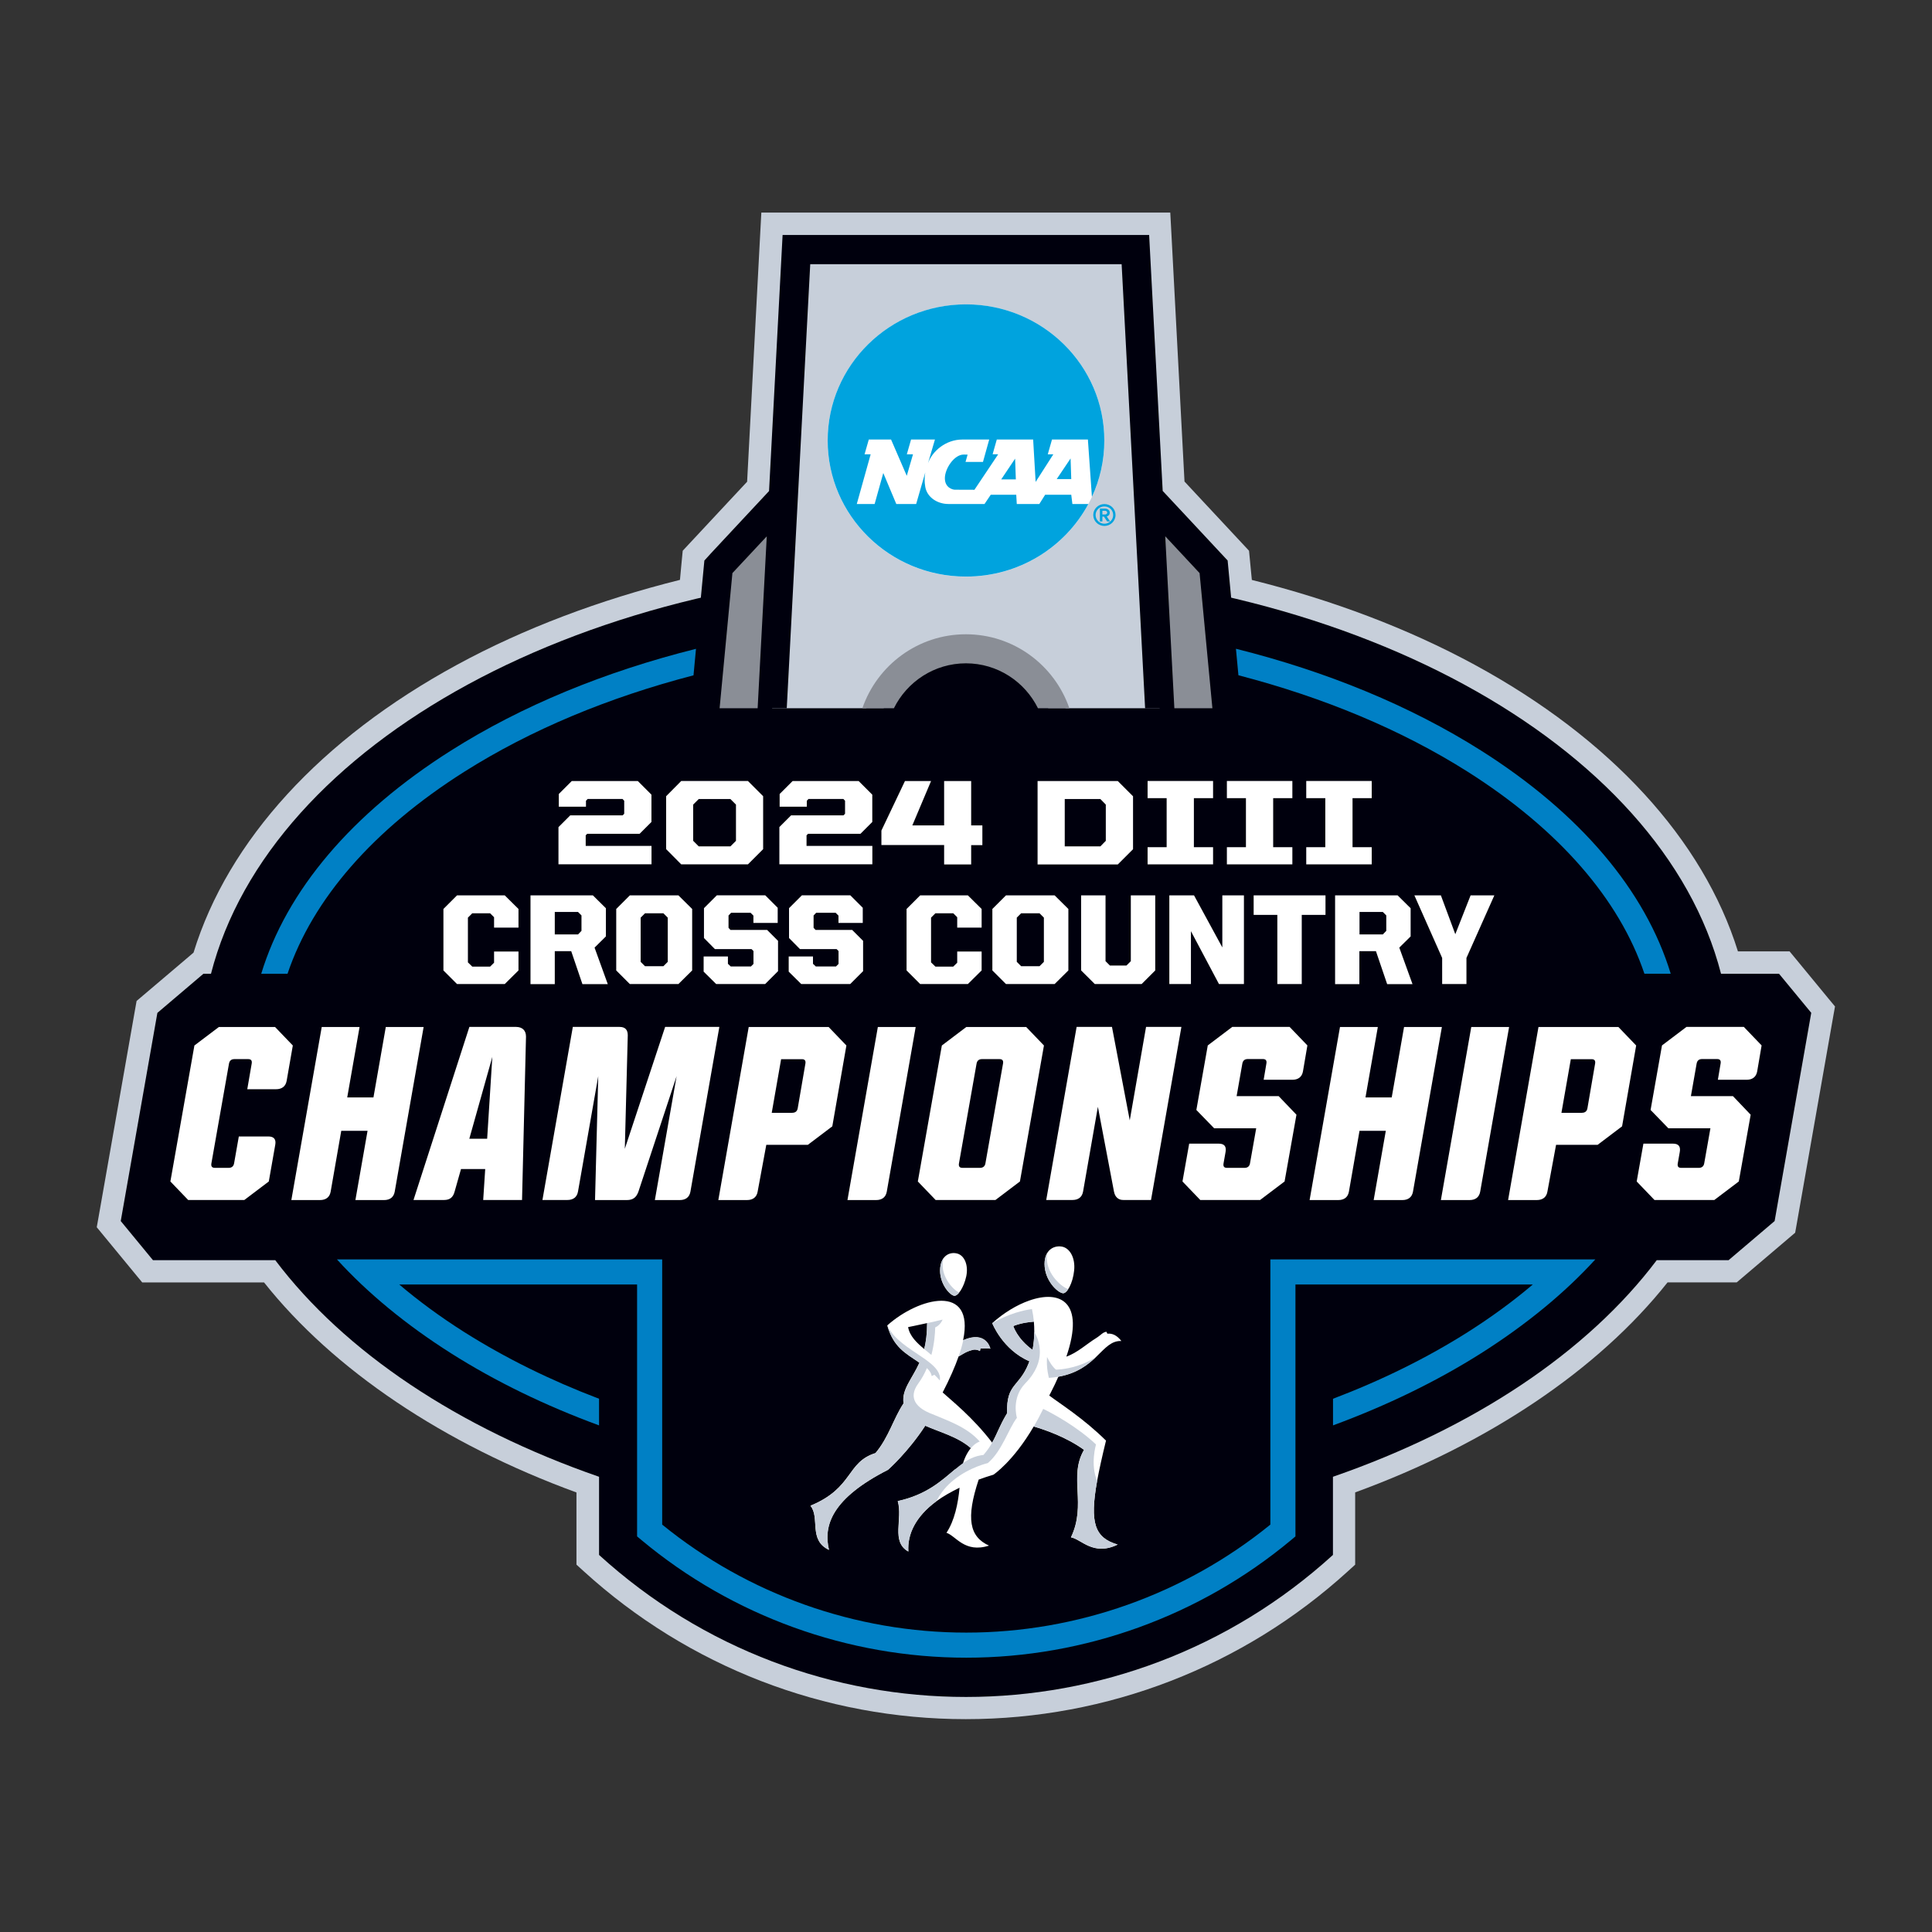 <?xml version="1.0" encoding="utf-8"?>
<!-- Generator: Adobe Illustrator 28.1.0, SVG Export Plug-In . SVG Version: 6.00 Build 0)  -->
<svg version="1.1" id="Layer_1" xmlns="http://www.w3.org/2000/svg" xmlns:xlink="http://www.w3.org/1999/xlink" x="0px" y="0px"
	 viewBox="0 0 288 288" style="enable-background:new 0 0 288 288;" xml:space="preserve">
<rect x="0" y="0" width="288" height="288" fill="#333333" stroke="none"/>
<style type="text/css">
	.st0{fill:#C7CFDA;}
	.st1{fill:#00000D;}
	.st2{fill:#FFFFFF;}
	.st3{fill:#00A3DE;}
	.st4{fill:#8A8E96;}
	.st5{fill:#0080C5;}
</style>
<g>
	<path class="st0" d="M272.57,148.86l-1.86-2.26l-2.94-3.57l-1-1.21h-1.57h-6.13c-5.18-16.64-19.01-31.73-39.24-42.72
		c-9.95-5.41-21.2-9.65-33.22-12.65l-0.17-1.75l-0.14-1.47l-0.11-1.13l-0.77-0.83l-1.01-1.08l-5.12-5.49l-2.72-2.92l-1.95-36.93
		l-0.17-3.16h-3.16h-27.32h-27.32h-3.16l-0.17,3.16l-1.95,36.96l-2.7,2.89l-5.12,5.49l-1.01,1.08l-0.77,0.83l-0.11,1.13l-0.14,1.47
		l-0.16,1.74c-12.01,3-23.27,7.24-33.22,12.65c-20.3,11.03-34.16,26.2-39.29,42.91l-0.71,0.61l-3.43,2.91l-3.43,2.91l-0.92,0.78
		l-0.21,1.18l-5.46,31.04l-0.27,1.51l0.98,1.19l4.8,5.83l1,1.21h1.57h16.59c10.34,13.03,26.75,24.06,46.57,31.31v9.29v1.47
		l1.09,0.99c15.61,14.22,35.83,22.04,56.95,22.04c21.11,0,41.34-7.83,56.95-22.04l1.09-0.99l0-1.47l0-9.3
		c19.82-7.24,36.23-18.27,46.57-31.31h9.08h1.23l0.93-0.79l1.73-1.47l5.13-4.36l0.92-0.78l0.21-1.18l5.46-31.04l0.27-1.51
		L272.57,148.86z"/>
	<g>
		<path class="st1" d="M265.2,145.16h-8.65c-8.8-34.32-55.84-60.52-112.55-60.52s-103.75,26.2-112.55,60.52h-1.13
			c-2.68,2.28-4.18,3.55-6.86,5.83L18,182.02c1.87,2.28,2.93,3.55,4.8,5.83h18.23c10.34,13.7,27.3,25.02,48.27,32.29v11.65l0,0
			c31,28.23,78.4,28.23,109.4,0l0,0v-11.65c20.97-7.27,37.94-18.58,48.27-32.29h10.71c2.68-2.28,4.18-3.55,6.86-5.83l5.46-31.04
			C268.13,148.71,267.07,147.43,265.2,145.16z"/>
	</g>
	<path class="st0" d="M131.72,105.58c2.77-3.87,7.27-7.47,12.23-7.47c4.96,0,9.55,3.59,12.32,7.47h16.6l-3.62-68.37h-50.53
		l-3.62,68.37H131.72z"/>
	<g id="NCAA_DIsk_4C_00000167368338842485562720000000458499159019953281_">
		<g>
			<g>
				<path class="st2" d="M164.62,65.67c0,11.21-9.23,20.29-20.62,20.29c-11.39,0-20.62-9.09-20.62-20.29s9.23-20.29,20.62-20.29
					C155.39,45.37,164.62,54.46,164.62,65.67"/>
				<path class="st3" d="M159.86,75.13h2.38c-3.46,6.44-10.33,10.82-18.24,10.82c-11.39,0-20.62-9.09-20.62-20.29
					s9.23-20.29,20.62-20.29c11.39,0,20.62,9.09,20.62,20.29c0,3-0.66,5.85-1.85,8.41l-0.6-8.55h-5.35l-0.63,2.2h0.83l-2.64,4.12
					l-0.37-6.32h-5.42l-0.62,2.19l0.83,0.01l-3.54,5.29L142.34,73c-0.31,0-1.49-0.28-1.49-1.71c0-1.44,1.39-3.53,2.8-3.53l0.59,0.01
					c-0.1,0.35-0.31,1.09-0.31,1.09h2.6l0.93-3.34h-4c-2.49,0-4.5,1.75-5.13,3.55l1.04-3.55h-3.56l-0.63,2.2l0.92,0l-0.93,3.21
					l-2.34-5.41h-3.32l-0.63,2.2h0.91l-2.07,7.41h2.66c0,0,1.03-3.68,1.29-4.62c0.38,0.89,1.94,4.62,1.94,4.62h2.96l1.36-4.71
					c-0.12,0.7-0.13,1.43,0,2.16c0.26,1.54,1.79,2.55,3.45,2.55h5.38l0.93-1.38h3.8l0.08,1.38h3.36l0.87-1.38h3.89L159.86,75.13z
					 M157.52,71.42h2.17l-0.1-3.08L157.52,71.42z M149.25,71.46h2.18l-0.11-3.09L149.25,71.46z"/>
				<path class="st3" d="M164.63,75.14c-0.92,0-1.66,0.73-1.66,1.63c0,0.9,0.74,1.63,1.66,1.63s1.66-0.73,1.66-1.63
					C166.29,75.86,165.56,75.14,164.63,75.14 M165.94,76.78c0,0.71-0.59,1.29-1.31,1.29c-0.72,0-1.31-0.58-1.31-1.29
					c0-0.72,0.57-1.29,1.31-1.29C165.36,75.49,165.94,76.05,165.94,76.78"/>
				<path class="st3" d="M165.43,76.42c0-0.37-0.35-0.6-0.67-0.6h-0.8v1.91h0.37v-0.72h0.23l0.48,0.72h0.44l-0.5-0.74
					C165.14,76.95,165.43,76.8,165.43,76.42 M165.05,76.42c0,0.16-0.15,0.27-0.29,0.27h-0.43v-0.55h0.43
					C164.9,76.14,165.05,76.25,165.05,76.42"/>
			</g>
		</g>
	</g>
	<path class="st1" d="M183.14,85.02L183,83.55l-1.01-1.08l-5.12-5.49l-3.55-3.8l-2.02-38.15h-27.32h-27.32l-2.02,38.17l-3.53,3.78
		l-5.12,5.49L105,83.56l-0.14,1.47l-1.95,20.55h14.37l1.34-25.4l0.63-11.9l0,0l1.53-28.9h23.21h23.21l3.5,66.21h14.38L183.14,85.02z
		 M143.99,97.11c-6.19,0-11.83,3.3-14.87,8.46h5.38c2.35-2.53,5.72-4.13,9.49-4.13s7.14,1.6,9.49,4.13h5.38
		C155.82,100.42,150.18,97.11,143.99,97.11z"/>
	<polygon class="st4" points="112.94,105.58 114.3,79.95 109.18,85.43 107.27,105.58 	"/>
	<polygon class="st4" points="180.73,105.58 178.82,85.43 173.7,79.94 175.06,105.58 	"/>
	<path class="st4" d="M133.25,105.58c1.96-3.96,6.03-6.7,10.74-6.7s8.78,2.74,10.74,6.7h4.68c-2.21-6.41-8.28-11.03-15.43-11.03
		s-13.22,4.62-15.43,11.03H133.25z"/>
	<g>
		<g>
			<path class="st2" d="M83.25,123.3l1.76-1.76h7.81l0.23-0.23v-1.94l-0.25-0.27h-5.2l-0.25,0.27v0.88H83.3v-1.89l1.93-1.93h9.85
				l2.03,2.03v4.07l-1.76,1.76h-7.81l-0.23,0.23v1.58h9.81v2.74H83.25V123.3z"/>
			<path class="st2" d="M99.3,126.58v-7.89l2.25-2.27h9.94l2.27,2.27v7.89l-2.27,2.27h-9.94L99.3,126.58z M108.88,126.17l0.83-0.83
				v-5.4l-0.83-0.83h-4.72l-0.83,0.83v5.4l0.83,0.83H108.88z"/>
			<path class="st2" d="M116.17,123.3l1.76-1.76h7.81l0.23-0.23v-1.94l-0.25-0.27h-5.2l-0.25,0.27v0.88h-4.05v-1.89l1.93-1.93H128
				l2.03,2.03v4.07l-1.76,1.76h-7.81l-0.23,0.23v1.58h9.81v2.74h-13.86V123.3z"/>
			<path class="st2" d="M140.74,125.97h-9.35v-2.16l3.51-7.38h3.89l-2.79,6.61h4.74v-6.61h4.03v6.61h1.67v2.94h-1.67v2.88h-4.03
				V125.97z"/>
			<path class="st2" d="M154.67,116.43h11.96l2.27,2.27v7.89l-2.27,2.27h-11.96V116.43z M164.03,126.17l0.81-0.83v-5.4l-0.81-0.83
				h-5.31v7.06H164.03z"/>
			<path class="st2" d="M171.07,126.29h2.84v-7.31h-2.84v-2.56h9.76v2.56h-2.86v7.31h2.86v2.56h-9.76V126.29z"/>
			<path class="st2" d="M182.89,126.29h2.84v-7.31h-2.84v-2.56h9.76v2.56h-2.86v7.31h2.86v2.56h-9.76V126.29z"/>
			<path class="st2" d="M194.72,126.29h2.84v-7.31h-2.84v-2.56h9.76v2.56h-2.86v7.31h2.86v2.56h-9.76V126.29z"/>
			<path class="st2" d="M66.1,144.66v-9.16l2.03-2.03h7.11l2.05,2.03v2.78h-3.64v-1.55l-0.59-0.59h-2.66l-0.65,0.65v6.67l0.65,0.63
				h2.66l0.59-0.58v-1.67h3.64v2.82l-2.05,2.03h-7.11L66.1,144.66z"/>
			<path class="st2" d="M79.07,133.47h9.31l1.94,1.92v4.2l-1.69,1.67l1.97,5.44h-3.78l-1.67-4.91H82.7v4.91h-3.62V133.47z
				 M86.16,139.3l0.52-0.54v-2.3l-0.52-0.52H82.7v3.35H86.16z"/>
			<path class="st2" d="M91.86,144.66v-9.16l2.03-2.03h7.24l2.05,2.03v9.16l-2.05,2.03h-7.24L91.86,144.66z M98.89,144.03l0.65-0.65
				v-6.59l-0.65-0.65h-2.74l-0.65,0.65v6.59l0.65,0.65H98.89z"/>
			<path class="st2" d="M104.89,144.84v-2.26h3.62v1.09l0.42,0.4h3.01l0.38-0.38v-1.92l-0.29-0.29h-5.46l-1.63-1.65v-4.45l1.92-1.92
				h7.21l1.86,1.86v2.26h-3.62v-1.09l-0.42-0.42h-2.91l-0.38,0.4v1.84l0.29,0.31h5.46l1.63,1.63v4.52l-1.92,1.92h-7.3L104.89,144.84
				z"/>
			<path class="st2" d="M117.57,144.84v-2.26h3.62v1.09l0.42,0.4h3.01l0.38-0.38v-1.92l-0.29-0.29h-5.46l-1.63-1.65v-4.45l1.92-1.92
				h7.21l1.86,1.86v2.26h-3.62v-1.09l-0.42-0.42h-2.91l-0.38,0.4v1.84l0.29,0.31h5.46l1.63,1.63v4.52l-1.92,1.92h-7.3L117.57,144.84
				z"/>
			<path class="st2" d="M135.14,144.66v-9.16l2.03-2.03h7.11l2.05,2.03v2.78h-3.64v-1.55l-0.59-0.59h-2.66l-0.65,0.65v6.67
				l0.65,0.63h2.66l0.59-0.58v-1.67h3.64v2.82l-2.05,2.03h-7.11L135.14,144.66z"/>
			<path class="st2" d="M147.93,144.66v-9.16l2.03-2.03h7.25l2.05,2.03v9.16l-2.05,2.03h-7.25L147.93,144.66z M154.96,144.03
				l0.65-0.65v-6.59l-0.65-0.65h-2.74l-0.65,0.65v6.59l0.65,0.65H154.96z"/>
			<path class="st2" d="M161.16,144.66v-11.19h3.64v9.81l0.65,0.65h2.47l0.65-0.65v-9.81h3.64v11.19l-2.03,2.03h-6.98L161.16,144.66
				z"/>
			<path class="st2" d="M174.31,133.47h3.68l4.22,7.76v-7.76h3.22v13.22h-3.72l-4.18-7.88v7.88h-3.22V133.47z"/>
			<path class="st2" d="M190.41,136.38h-3.53v-2.91h10.71v2.91h-3.54v10.31h-3.64V136.38z"/>
			<path class="st2" d="M199.03,133.47h9.31l1.94,1.92v4.2l-1.69,1.67l1.97,5.44h-3.78l-1.67-4.91h-2.47v4.91h-3.62V133.47z
				 M206.13,139.3l0.52-0.54v-2.3l-0.52-0.52h-3.47v3.35H206.13z"/>
			<path class="st2" d="M214.98,142.8l-4.14-9.33h3.95l2.15,5.79l2.28-5.79h3.54l-4.16,9.33v3.89h-3.62V142.8z"/>
		</g>
	</g>
	<g>
		<path class="st2" d="M158.44,192.78c0.62,0.08,1.49-1.5,1.68-3.39c0.2-1.89-0.65-3.39-1.88-3.57c-1.23-0.18-2.54,0.59-2.53,2.61
			C155.72,190.85,157.61,192.67,158.44,192.78"/>
		<path class="st2" d="M142.21,193.15c0.55,0.13,1.47-1.21,1.83-2.9c0.35-1.68-0.28-3.11-1.36-3.39c-1.09-0.28-2.34,0.29-2.52,2.12
			C139.94,191.16,141.47,192.98,142.21,193.15"/>
		<path class="st2" d="M163.55,220.74c0.31-1.69,0.75-3.66,1.32-5.99c-3.33-3.3-6.86-5.51-8.46-6.72c0.07-0.14,0.15-0.28,0.22-0.42
			c0.43-0.84,0.81-1.63,1.14-2.39c2.9-0.52,4.51-1.87,5.76-3.08c1.26-1.22,2.15-2.3,3.63-2.24c-0.68-0.88-1.37-1.16-2.09-1.09
			c-0.05-0.16-0.15-0.29-0.15-0.29c-0.57,0.09-0.78,0.49-1.54,0.96c-1.35,0.83-2.8,2.19-4.42,2.75c2.83-8.28-0.99-9.96-5.53-8.36
			c-1.86,0.65-3.83,1.85-5.52,3.37c0,0,1.54,3.96,5.54,5.68c-0.03,0.1-0.07,0.19-0.1,0.28c-1.42,3.63-3.36,2.97-3.22,7.46
			c-1.11,1.83-1.49,3.09-2.23,4.39c-2.89-3.79-6.16-6.36-7.38-7.48c1.07-2.06,1.84-3.84,2.38-5.37c0.62-0.33,1.11-0.76,2.25-1.01
			c0.61-0.04,0.92,0.21,0.92,0.21s0.05-0.19,0.07-0.37c0.48-0.05,0.98-0.05,1.48,0.01c0,0-0.59-2.78-4.05-1.26
			c1.78-8.55-6.63-6.39-11.31-2.2c0.95,3.28,2.74,4.14,4.8,5.55c-1.12,2.46-2.69,4.03-2.37,6.06c-1.5,2.24-2.19,5.03-4.18,7.41
			c-4.39,1.38-3.24,5.18-9.7,7.85c1.46,1.77-0.35,5.12,2.76,6.58c-0.87-3.65,0.45-7.69,8.8-11.94c0,0,2.97-2.61,5.55-6.57
			c2.14,0.95,4.88,1.65,6.8,3.34c-0.77,0.97-1.17,2.06-1.4,3.23l-0.91-0.09c-1.99,1.65-4.2,3.81-8.59,4.77
			c0.78,2.69-1.05,6.05,1.58,7.52c-0.17-2.56,1.05-5.2,4.18-7.5c1.03-0.75,2.24-1.43,3.46-2.02c-0.22,2.38-0.75,4.91-1.95,6.72
			c1.39,0.44,2.71,3.08,6.34,1.91c-2.91-1.31-3.47-4.04-1.54-9.84c0.69-0.25,1.42-0.5,2.2-0.73c0,0,2.93-1.93,6-7.18
			c1.6,0.46,4.85,1.56,7.5,3.48c-2.34,3.98,0.42,8.1-1.95,13.04c1.54,0.26,3.32,2.85,6.96,1.08
			C163.22,229.24,162.4,227.09,163.55,220.74 M137.78,201.1c-1.11-0.92-2.17-1.92-2.41-3.27c0,0,1.27-0.25,2.84-0.6
			C138.2,198.79,138.04,200.05,137.78,201.1 M153.92,201.22c-2.31-1.66-2.87-3.55-2.87-3.55c1.19-0.47,2.44-0.61,3.07-0.65
			c0.04,0.49,0.06,1,0.06,1.52C154.17,199.43,154.09,200.34,153.92,201.22"/>
		<path class="st0" d="M138.98,210.8c-2.31-0.85-3.7-2.37-2.09-4.57c0.53-0.73,0.95-1.5,1.28-2.29c0.73,0.7,0.7,1.19,0.7,1.19
			s0.24-0.09,0.42-0.2c0.27,0.26,0.54,0.55,0.81,0.86c0.16-1.04-0.54-1.89-1.59-2.72c-0.34-0.27-0.7-0.53-1.09-0.79
			c-1.88-1.29-4.22-2.65-5.15-4.68c0.95,3.28,2.74,4.14,4.8,5.55c-1.12,2.46-2.69,4.03-2.37,6.06c-1.5,2.24-2.19,5.03-4.18,7.41
			c-4.39,1.38-3.24,5.18-9.7,7.85c1.46,1.77-0.34,5.12,2.76,6.58c-0.87-3.65,0.45-7.69,8.8-11.94c0,0,2.97-2.61,5.55-6.57
			c2.14,0.95,4.88,1.65,6.8,3.34c0.67-0.83,1.32-0.99,1.32-0.99C144.12,212.68,141.15,211.74,138.98,210.8"/>
		<path class="st0" d="M138.84,201.98c0.44-1.67,0.55-3.2,0.57-4.1c0.81-0.37,1.1-1.17,1.1-1.17c-0.77,0.19-1.57,0.37-2.31,0.53
			c0,1.55-0.17,2.81-0.43,3.86C138.14,201.4,138.5,201.69,138.84,201.98"/>
		<path class="st0" d="M147.64,201.04c0,0-0.59-2.78-4.05-1.26c-0.15,0.73-0.38,1.53-0.68,2.42c0.62-0.33,1.11-0.76,2.25-1.01
			c0.61-0.04,0.92,0.21,0.92,0.21s0.05-0.19,0.07-0.37C146.64,200.98,147.14,200.98,147.64,201.04"/>
		<path class="st0" d="M140.52,188.36c0.02-0.33,0.08-0.61,0.17-0.85c-0.28,0.35-0.48,0.83-0.54,1.48c-0.21,2.18,1.32,4,2.06,4.17
			c0.22,0.05,0.5-0.13,0.77-0.48C142.04,192.24,140.4,190.41,140.52,188.36"/>
		<path class="st0" d="M163.55,220.74c-1.06-2.42-0.17-5.42-0.17-5.42c-2.86-2.68-6.35-4.55-7.87-5.3c-0.46,0.95-0.93,1.82-1.4,2.62
			c1.6,0.46,4.85,1.56,7.5,3.48c-2.34,3.98,0.42,8.1-1.95,13.04c1.54,0.26,3.32,2.85,6.96,1.08
			C163.22,229.24,162.4,227.09,163.55,220.74"/>
		<path class="st0" d="M154.18,198.54c-0.01,0.89-0.09,1.8-0.26,2.68c-2.31-1.66-2.87-3.55-2.87-3.55c1.19-0.47,2.44-0.61,3.07-0.65
			c-0.06-0.67-0.16-1.31-0.29-1.88c-1.21,0.16-3.4,0.65-5.92,2.1c0,0,1.54,3.96,5.54,5.68c-0.03,0.1-0.07,0.19-0.1,0.28
			c-1.42,3.63-3.36,2.97-3.22,7.46c-1.6,2.66-1.7,4.12-3.53,6.23c-0.11,0.01-0.23,0.03-0.33,0.04c-1.5,0.24-2.63,1.05-3.84,2.05
			c-1.99,1.65-4.2,3.81-8.59,4.77c0.78,2.69-1.05,6.05,1.58,7.52c-0.17-2.56,1.06-5.18,4.18-7.5c0.65-1.32,1.58-2.36,2.58-3.16
			c1.19-0.96,2.47-1.59,3.45-1.98c0.96-0.38,1.62-0.53,1.62-0.53c2.11-1.77,3.09-5.13,4.34-6.75c0,0-0.9-2.93,1.26-5.15
			C156.1,202.89,154.92,199.81,154.18,198.54"/>
		<path class="st0" d="M156.08,202.28c-0.13,1.7,0.28,3.12,0.28,3.12c0.5-0.04,0.97-0.1,1.41-0.17c2.9-0.52,4.51-1.87,5.76-3.08
			c-1.88,1.37-4.1,1.82-5.28,1.96c-0.52,0.06-0.84,0.06-0.84,0.06C156.89,203.74,156.45,203.04,156.08,202.28"/>
		<path class="st0" d="M158.44,192.78c0.25,0.03,0.53-0.2,0.8-0.61c-1.08-0.37-3.09-2.2-3.19-4.47c-0.02-0.36,0.02-0.68,0.09-0.96
			c-0.26,0.42-0.43,0.97-0.43,1.69C155.72,190.85,157.61,192.67,158.44,192.78"/>
	</g>
	<g>
		<g>
			<path class="st2" d="M40.07,176.12l-3.65,2.76h-8.37l-2.65-2.76l3.58-20.27l3.65-2.76H41l2.65,2.76l-0.92,5.27
				c-0.15,0.85-0.74,1.25-1.59,1.25h-4.28l0.66-3.83c0.07-0.41-0.07-0.66-0.52-0.66h-2.06c-0.48,0-0.74,0.26-0.81,0.7l-2.62,14.85
				c-0.07,0.41,0.07,0.66,0.52,0.66h2.06c0.48,0,0.74-0.26,0.81-0.7l0.7-3.98H40c0.85,0,1.18,0.44,1.03,1.25L40.07,176.12z"/>
			<path class="st2" d="M50.87,168.57l-1.58,9.07c-0.15,0.85-0.74,1.25-1.58,1.25h-4.28l4.53-25.8h5.64l-1.84,10.5h3.91l1.84-10.5
				h5.64l-4.31,24.55c-0.15,0.85-0.74,1.25-1.58,1.25h-4.28l1.81-10.32H50.87z"/>
			<path class="st2" d="M78.41,154.52l-0.59,24.36h-5.79l0.3-4.61h-3.61l-0.96,3.39c-0.22,0.81-0.7,1.22-1.55,1.22h-4.57l8.33-25.8
				h6.97C77.86,153.09,78.41,153.6,78.41,154.52z M72.62,169.75l0.77-12.2l-3.43,12.2H72.62z"/>
			<path class="st2" d="M107.23,153.09l-4.31,24.55c-0.15,0.85-0.74,1.25-1.58,1.25h-3.72l3.24-18.47l-5.68,17.18
				c-0.3,0.88-0.81,1.29-1.73,1.29h-4.75l0.48-18.47l-3.02,17.21c-0.15,0.85-0.74,1.25-1.58,1.25h-3.72l4.53-25.8h6.97
				c0.85,0,1.22,0.44,1.22,1.25l-0.44,16.92l6.01-18.17H107.23z"/>
			<path class="st2" d="M111.36,178.89h-4.28l4.53-25.8h11.91l2.65,2.76l-2.1,12.05l-3.65,2.76h-6.19l-1.29,6.97
				C112.8,178.48,112.21,178.89,111.36,178.89z M118.11,165.88c0.48,0,0.74-0.26,0.81-0.7l1.14-6.63c0.07-0.41-0.07-0.66-0.52-0.66
				h-3.1l-1.4,8H118.11z"/>
			<path class="st2" d="M126.33,178.89l4.53-25.8h5.64l-4.31,24.55c-0.15,0.85-0.74,1.25-1.58,1.25H126.33z"/>
			<path class="st2" d="M152.97,153.09l2.65,2.76l-3.58,20.27l-3.65,2.76h-8.92l-2.65-2.76l3.58-20.27l3.65-2.76H152.97z
				 M145.57,158.58l-2.62,14.85c-0.07,0.41,0.07,0.66,0.52,0.66h2.62c0.48,0,0.74-0.26,0.81-0.7l2.62-14.85
				c0.07-0.41-0.07-0.66-0.52-0.66h-2.62C145.9,157.88,145.64,158.14,145.57,158.58z"/>
			<path class="st2" d="M166.06,177.63l-2.4-12.64l-2.21,12.64c-0.15,0.85-0.74,1.25-1.58,1.25h-3.91l4.53-25.8h5.27l2.65,13.93
				l2.43-13.93h5.27l-4.53,25.8h-4.13C166.72,178.89,166.21,178.44,166.06,177.63z"/>
			<path class="st2" d="M193.26,166.17l-1.77,9.95l-3.65,2.76h-8.92l-2.65-2.76l1-5.64h4.39c0.85,0,1.18,0.41,1.03,1.25l-0.3,1.7
				c-0.07,0.44,0.07,0.66,0.52,0.66h2.62c0.48,0,0.74-0.26,0.81-0.7l0.92-5.2h-6.27l-2.65-2.73l1.7-9.62l3.65-2.76h8.55l2.65,2.76
				l-0.66,3.87c-0.15,0.85-0.74,1.25-1.58,1.25h-4.28l0.41-2.43c0.07-0.41-0.07-0.66-0.52-0.66H186c-0.48,0-0.74,0.26-0.81,0.7
				l-0.85,4.83h6.27L193.26,166.17z"/>
			<path class="st2" d="M202.66,168.57l-1.58,9.07c-0.15,0.85-0.74,1.25-1.58,1.25h-4.28l4.53-25.8h5.64l-1.84,10.5h3.91l1.84-10.5
				h5.64l-4.31,24.55c-0.15,0.85-0.74,1.25-1.58,1.25h-4.28l1.81-10.32H202.66z"/>
			<path class="st2" d="M214.79,178.89l4.53-25.8h5.64l-4.31,24.55c-0.15,0.85-0.74,1.25-1.58,1.25H214.79z"/>
			<path class="st2" d="M229.09,178.89h-4.28l4.53-25.8h11.91l2.65,2.76l-2.1,12.05l-3.65,2.76h-6.19l-1.29,6.97
				C230.53,178.48,229.94,178.89,229.09,178.89z M235.83,165.88c0.48,0,0.74-0.26,0.81-0.7l1.14-6.63c0.07-0.41-0.07-0.66-0.52-0.66
				h-3.1l-1.4,8H235.83z"/>
			<path class="st2" d="M260.97,166.17l-1.77,9.95l-3.65,2.76h-8.92l-2.65-2.76l1-5.64h4.39c0.85,0,1.18,0.41,1.03,1.25l-0.3,1.7
				c-0.07,0.44,0.07,0.66,0.52,0.66h2.62c0.48,0,0.74-0.26,0.81-0.7l0.92-5.2h-6.27l-2.65-2.73l1.7-9.62l3.65-2.76h8.55l2.65,2.76
				l-0.66,3.87c-0.15,0.85-0.74,1.25-1.58,1.25h-4.28l0.41-2.43c0.07-0.41-0.07-0.66-0.52-0.66h-2.25c-0.48,0-0.74,0.26-0.81,0.7
				l-0.85,4.83h6.27L260.97,166.17z"/>
		</g>
	</g>
	<path class="st5" d="M69.22,115.04c9.9-6.26,21.5-11.08,34.16-14.37l0.37-3.95c-13.55,3.39-25.97,8.48-36.53,15.17
		c-14.81,9.37-24.52,20.9-28.28,33.27h3.92C46.6,134.05,55.64,123.63,69.22,115.04z M220.77,111.88
		c-10.56-6.68-22.98-11.78-36.53-15.17l0.37,3.95c12.66,3.29,24.26,8.11,34.16,14.37c13.58,8.6,22.62,19.01,26.36,30.12h3.92
		C245.29,132.78,235.58,121.25,220.77,111.88z M189.37,187.74v39.53c-12.78,10.39-28.84,16.1-45.33,16.1
		c-16.5,0-32.56-5.71-45.33-16.1v-39.53H50.23c4.53,4.98,10.32,9.76,17,13.99c6.68,4.23,14.1,7.82,22.07,10.75v-3.97
		c-7.24-2.75-13.98-6.08-20.08-9.93c-3.55-2.25-6.78-4.62-9.7-7.1h35.45v37.55l0.67,0.56c13.55,11.3,30.74,17.52,48.4,17.52
		c17.66,0,34.84-6.22,48.4-17.52l0.67-0.56v-37.55h35.38c-2.92,2.48-6.15,4.85-9.7,7.1c-6.1,3.86-12.84,7.18-20.08,9.93v3.97
		c7.97-2.94,15.4-6.53,22.07-10.75c6.68-4.23,12.5-9.01,17.03-13.99H189.37z"/>
</g>
</svg>
